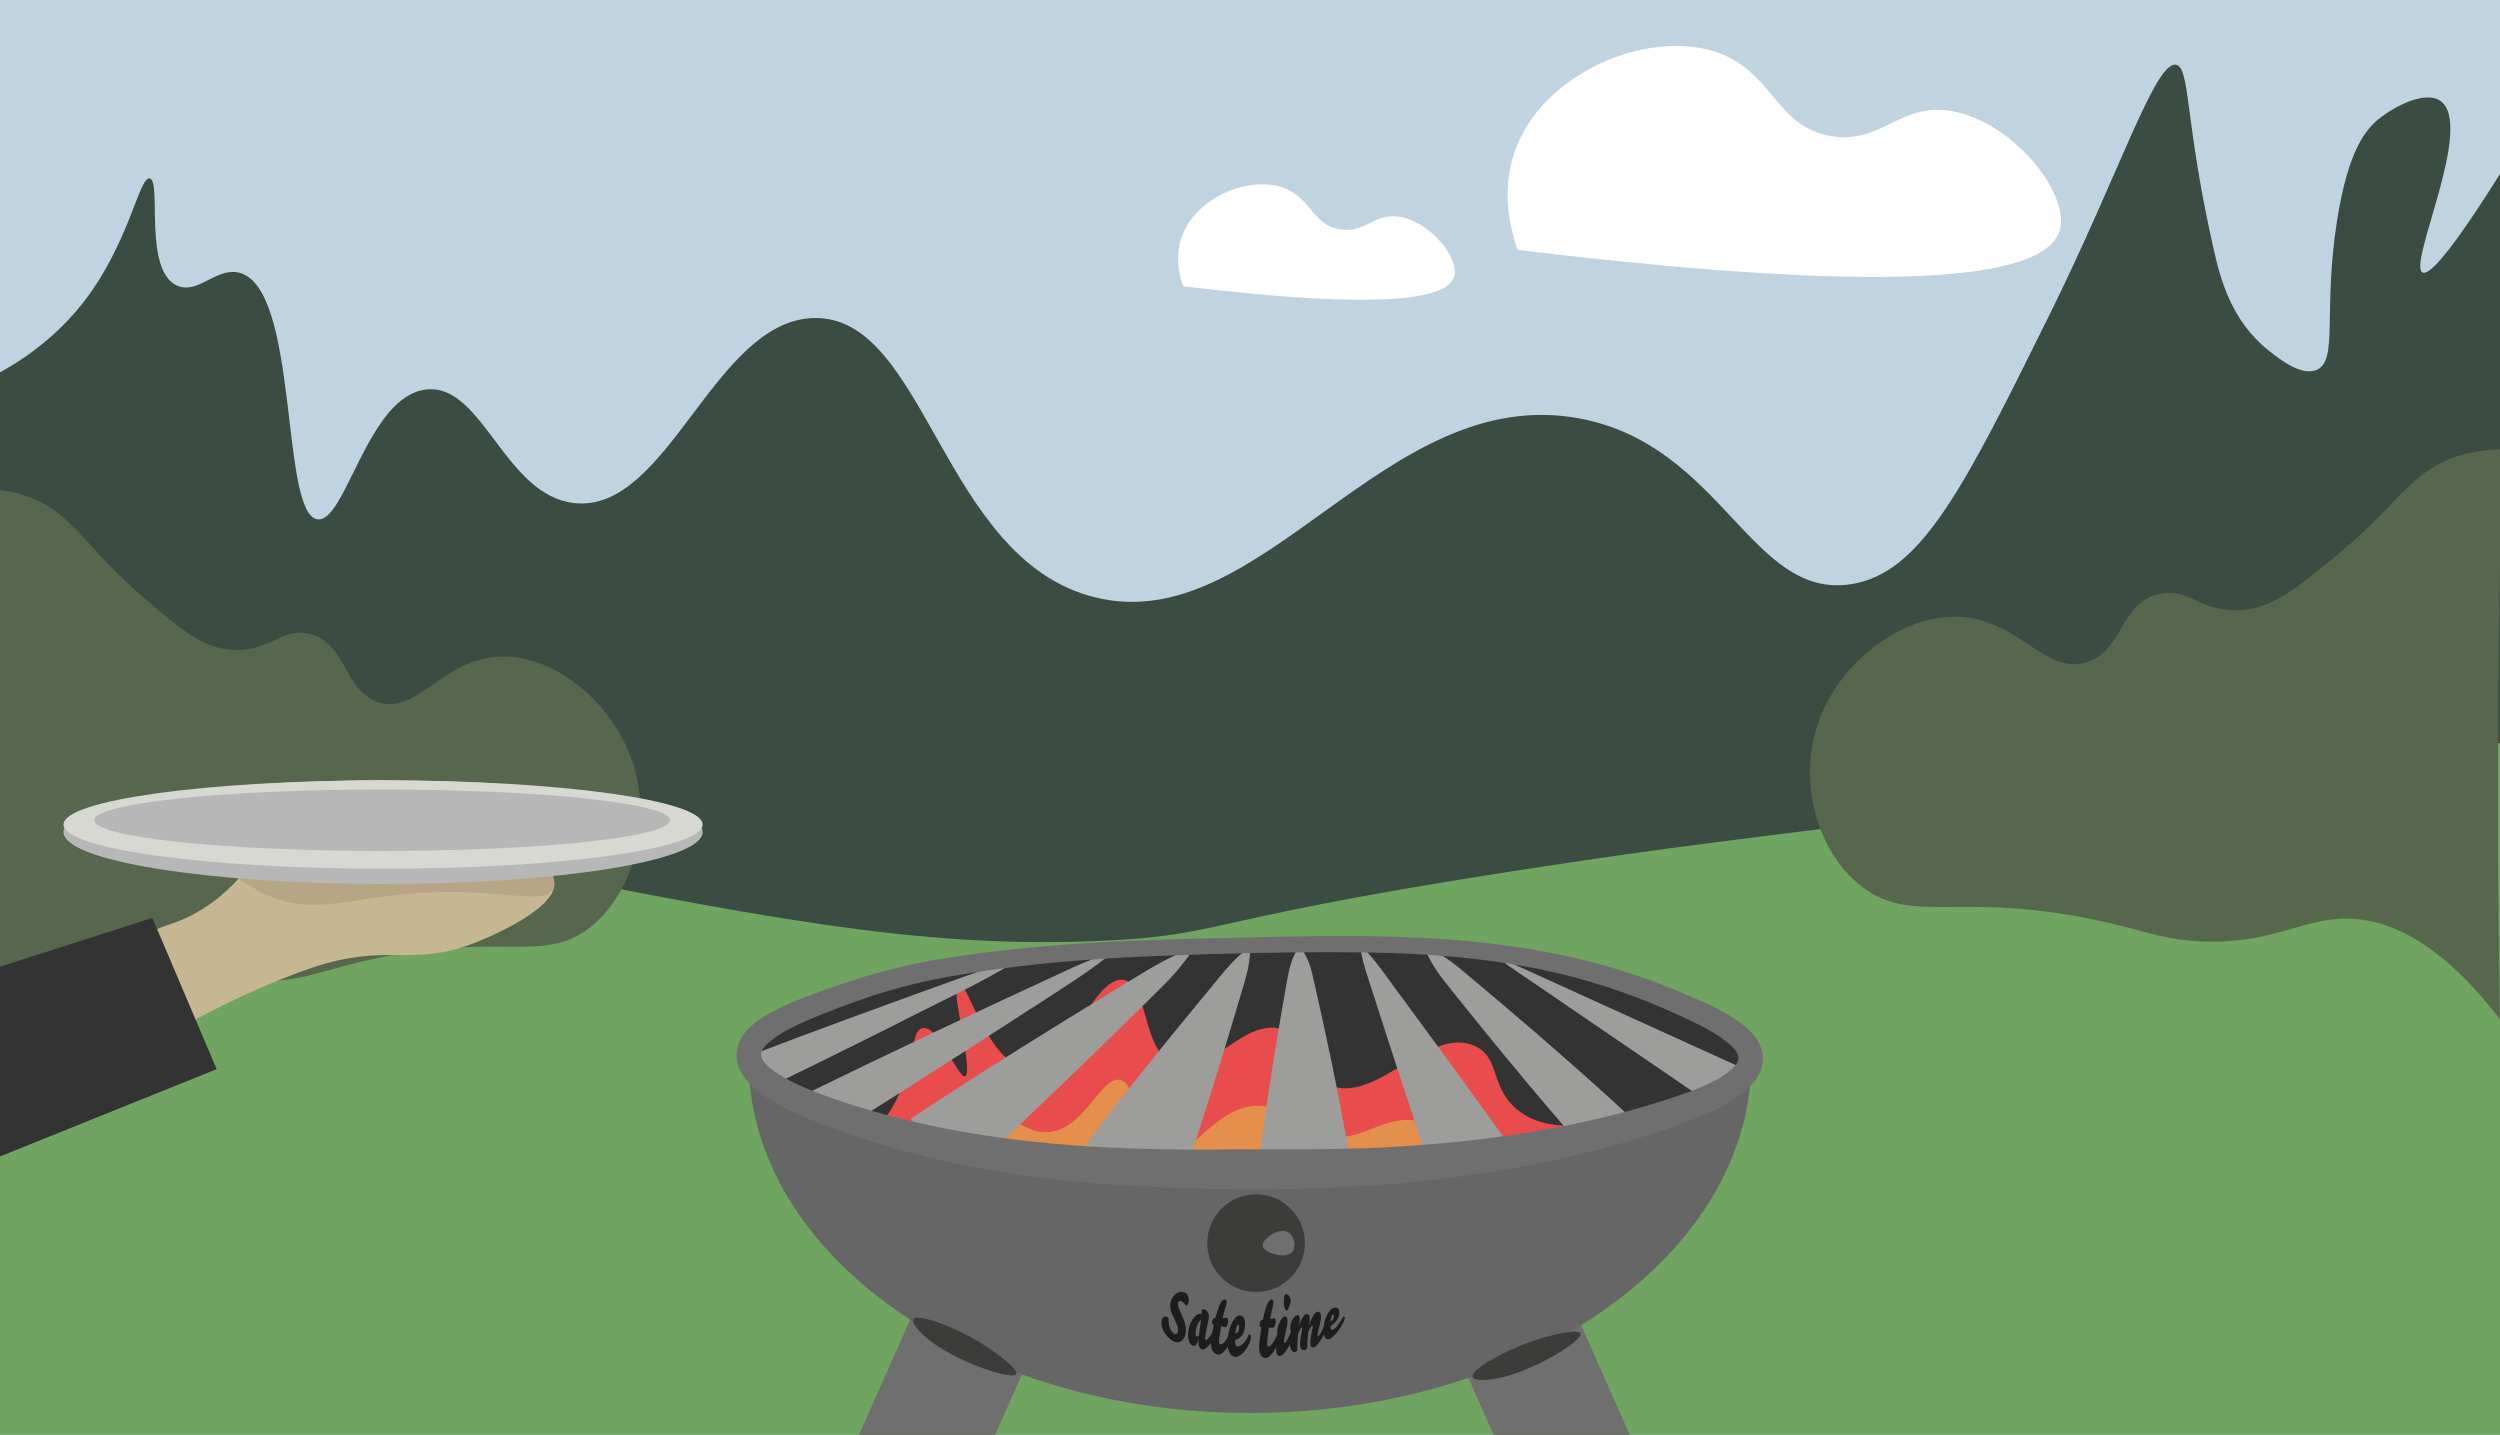 <?xml version="1.0" encoding="UTF-8"?><svg id="Laag_1" xmlns="http://www.w3.org/2000/svg" viewBox="0 0 1366 784"><defs><style>.cls-1{fill:#b7b7b7;}.cls-2{fill:#bfd3e1;}.cls-3{fill:#fff;}.cls-4{fill:#6fa461;}.cls-5{fill:#c6b691;}.cls-6{fill:#b7a686;}.cls-7{fill:#e58f4d;}.cls-8{fill:#333;}.cls-9{fill:#9d9d9c;}.cls-10{fill:#d8d8d3;}.cls-11{fill:#3c3c3b;}.cls-12{fill:#706f6f;}.cls-13{fill:#e94c4d;}.cls-14{fill:#56674d;}.cls-15{fill:#3b4c43;}.cls-16{fill:#666;}.cls-17{fill:#1d1d1b;}.cls-18{fill:none;stroke:#706f6f;stroke-miterlimit:10;stroke-width:68px;}</style></defs><rect class="cls-2" x="-7.6" y="-3.45" width="1373.6" height="787.45"/><path class="cls-15" d="M-7.6,207.49c15.14-7.51,35.29-20.02,51.96-40.8,26.15-32.58,31.48-70.18,37.41-69.18,6.81,1.15-3.62,50.1,14.96,58.53,11.23,5.09,21.32-9.91,33.67-7.1,33.4,7.61,22.51,131.73,43.02,134.8,15.52,2.33,27.42-67.88,59.85-70.95,30.68-2.91,42.42,57.78,80.43,62.08,51.35,5.81,76.27-99.73,130.93-101.1,61.61-1.55,69.73,131.55,153.38,152.54,91.8,23.04,158.56-118.08,265.6-97.56,77.64,14.89,93.29,98.87,147.76,90.46,38.58-5.95,61.88-53.04,108.48-147.22,38.53-77.86,57.78-138.95,69.21-136.58,7.8,1.62,4.65,31.25,20.57,101.1,3.49,15.3,9.26,38.54,29.93,54.99,5.8,4.61,17.81,14.17,26.19,10.64,12.08-5.09,3.4-31.81,11.22-81.59,6.07-38.64,15.66-50.26,24.32-56.76,7.6-5.71,23.43-14.17,31.8-8.87,19.75,12.51-18.03,90.2-9.35,94.01,3.34,1.47,13.47-8.1,42.26-53.84v472.44c-457.87-6.26-915.73-12.52-1373.6-18.77V207.49Z"/><path class="cls-4" d="M1366,405.96c-45.52,5.9-117.75,15.2-206.86,26.46-194.86,24.61-222.76,27.26-295.53,37.98-215.83,31.81-189.38,40.82-265.6,43.83-97.56,3.85-183.58-12.96-351.64-46.75-107.17-21.54-194.4-42.94-253.97-58.44v374.96H1366V405.96Z"/><path class="cls-3" d="M829.23,136.54c224.48,27.09,289.23,12.94,296.22-10.64,6.1-20.6-27.87-62-62.08-65.63-25.99-2.75-35.56,18.05-62.08,14.19-31.33-4.57-32.07-35.65-63.85-46.12-37.38-12.31-95.09,11.32-109.97,54.99-7.5,22.02-1.95,42.77,1.77,53.21Z"/><path class="cls-3" d="M646.45,156.42c112.24,13.55,144.62,6.47,148.11-5.32,3.05-10.3-13.93-31-31.04-32.81-13-1.38-17.78,9.03-31.04,7.09-15.66-2.28-16.03-17.82-31.93-23.06-18.69-6.16-47.55,5.66-54.99,27.49-3.75,11.01-.97,21.39,.89,26.61Z"/><path class="cls-14" d="M1366,245.56c-4.71,.07-11.74,.56-19.81,2.73-28.5,7.67-35.08,26.91-69.21,54.99-23.35,19.21-36.98,30.42-56.11,30.15-19.65-.28-25.8-12.4-41.15-8.87-21.39,4.92-19.64,30.83-39.28,37.25-22.98,7.51-37.53-23.99-71.08-24.83-30.47-.77-62.74,24.11-74.82,54.99-13.01,33.26-2.35,72.87,22.45,92.23,29.09,22.72,55.78,.5,140.28,21.28,18.33,4.51,27.15,8.03,44.89,8.87,39.31,1.85,55.42-12.66,80.43-12.42,20.22,.19,48.81,10.05,83.41,54.99-.61-32.74-.99-65.85-1.11-99.33-.18-49.88,.21-98.96,1.11-147.22v-64.81Z"/><path class="cls-14" d="M-7.6,267.29c4.47,.07,11.13,.56,18.79,2.73,27.02,7.67,33.26,26.91,65.63,54.99,22.15,19.21,35.07,30.42,53.21,30.15,18.64-.28,24.47-12.4,39.02-8.87,20.29,4.92,18.63,30.83,37.25,37.25,21.79,7.51,35.59-23.99,67.4-24.83,28.9-.77,59.5,24.11,70.95,54.99,12.34,33.26,2.23,72.87-21.29,92.23-27.59,22.72-52.89,.5-133.03,21.28-17.38,4.51-25.75,8.03-42.57,8.87-37.28,1.85-52.55-12.66-76.27-12.42-19.18,.19-46.29,10.05-79.1,54.99,.58-32.74,.94-65.85,1.05-99.33,.17-49.88-.2-98.96-1.05-147.22v-64.81Z"/><path class="cls-8" d="M409.06,581.52c0,15.63,36.97,28.07,70.24,39.18,87.41,29.18,162.94,19.42,203.7,19.42,151.29,0,273.94-26.24,273.94-58.6,0-1.03-.13-2.05-.37-3.07H409.43c-.25,1.02-.37,2.04-.37,3.07Z"/><path class="cls-8" d="M956.94,576.3c0-15.63-36.97-28.07-70.24-39.18-87.41-29.18-162.94-19.42-203.7-19.42-151.29,0-273.94,26.24-273.94,58.6,0,1.03,.13,2.05,.37,3.07H956.57c.25-1.02,.37-2.04,.37-3.07Z"/><path class="cls-13" d="M517.77,671.71c-2.73-.36-64.69-8.99-66.14-27.09-.92-11.6,23.94-15.41,38.25-43.83,10.16-20.18,7.53-37.93,14.34-39.04,8.88-1.46,19.2,27.67,23.11,26.3,4.98-1.75-8.65-50.14-3.98-51.79,4.6-1.64,16.88,45.72,37.45,47.01,22.02,1.39,36.69-51.07,53.39-47.81,13.78,2.69,9.46,39.55,27.89,46.22,18.85,6.82,38.07-26.4,58.97-19.12,14.74,5.14,10.76,23.63,25.5,30.28,24.61,11.11,54.07-32.18,78.89-21.51,14.81,6.36,8.3,23.49,24.7,35.86,29.15,21.98,77.72-11.04,90.84,5.58,7.82,9.9-2.62,30.26-4.78,34.26-39.24,72.59-214.18,49.27-398.42,24.7Z"/><path class="cls-7" d="M610.11,697.73c-56.28-12.43-70.26-28.63-74.32-41.93-4.9-16.06,1.19-38.94,12.39-42.88,7.98-2.8,12.31,6.2,23.82,5.72,20.69-.86,29.37-30.88,40.02-28.59,11.53,2.48,6,38.7,19.89,43.82,14.93,5.5,31.76-32.48,58.24-29.53,13.82,1.54,14.13,12.43,31.44,16.2,21.12,4.6,31.09-9.33,48.6-8.58,28.5,1.23,61.55,40.63,55.27,64.79-10.39,39.93-135.61,38.58-215.34,20.96Z"/><path class="cls-18" d="M829.16,729.55c12.15,27.39,24.3,54.79,36.45,82.18"/><path class="cls-18" d="M532.04,726.55c-12.15,27.39-24.3,54.79-36.45,82.18"/><path class="cls-9" d="M439.2,598.26c46.48-22.76,100.38-48.17,147.47-69.84,7.13-3.13,14.35-6.1,21.87-8.53-12.04,10.11-25.27,18.23-38.35,26.79-19.48,12.68-58.82,37.97-78.45,50.42-13.11,8.33-26.27,16.59-39.46,24.78l-13.08-23.62h0Z"/><path class="cls-9" d="M497.72,611.23c37.49-24.91,75.78-48.65,114.25-72.05,13-7.76,25.61-16.48,40.33-21.12-6.26,10.07-14.05,17.98-22.32,26.03-13.29,13.14-26.89,26.45-40.29,39.41-21.61,20.8-43.32,41.54-65.55,61.65l-26.43-33.92h0Z"/><path class="cls-9" d="M593.53,625c20.94-27.73,42.85-54.79,64.97-81.61,6.94-7.99,15.26-20.14,24.5-25.69,.17,6.28-1.02,12.09-2.71,17.93-4.78,16.24-10.09,34.04-15.03,50.11-6.88,22.11-13.83,44.23-21.43,66.07l-50.3-26.8h0Z"/><path class="cls-9" d="M687.02,643.54c2.16-20.78,5.44-42.49,8.66-63.22,1.76-10.54,3.43-21.09,5.3-31.63,1.15-5.55,2.81-18.54,4.94-23.75,1-2.65,2.23-5.3,4.18-7.97,3.78,4.81,5.72,9.97,7.03,15.59,3.49,15.18,7.13,31.89,10.31,47.03,1.84,9.19,4.52,22.27,6.18,31.37,1.94,10.46,3.83,20.92,5.39,31.39l-51.99,1.2h0Z"/><path class="cls-9" d="M788.4,658.4c-6.93-19.91-16.93-50.33-23.64-70.64-3.79-11.67-13.6-41.92-17.2-53.25-1.94-5.9-3.73-11.88-4.51-18.37,8.23,7.54,16.57,20.6,23.37,29.4,11.04,14.96,33.1,45.15,43.97,60.22,6.31,8.86,15.48,21.49,21.63,30.29l-43.61,22.34h0Z"/><path class="cls-9" d="M872.73,635.92c-27.48-30.53-53.56-62.38-79.28-94.43-6.17-7.54-12.05-15.23-15.48-24.55,9.24,3.63,16.81,9.67,24.21,16,12.08,10.1,24.31,20.47,36.22,30.72,19.09,16.56,38.12,33.23,56.48,50.58l-22.15,21.68h0Z"/><polygon class="cls-9" points="944.36 609.68 814.9 521.31 957.61 586.15 944.36 609.68 944.36 609.68"/><path class="cls-9" d="M409.03,577.06c33.75-13,76.03-28.38,110.24-40.71,12.27-4.46,24.54-8.95,37.39-12.07-19.16,12.34-49.02,25.88-69.43,36.57-12.3,6.07-40.69,20.3-52.67,26.04-5.86,2.86-11.73,5.72-17.62,8.53l-7.92-18.37h0Z"/><path class="cls-16" d="M683,634.9c-146.48,0-266.11-24.59-273.57-55.53h-.37c0,106.42,122.65,192.69,273.94,192.69s273.94-86.27,273.94-192.69h-.37c-7.46,30.94-127.09,55.53-273.57,55.53Z"/><path class="cls-11" d="M818.86,753.02c19.43-3.98,46.38-20.7,44.79-24.46-1.1-2.59-16,.59-27.16,4.5-14.99,5.26-32.26,15-31.89,19.02,.24,2.62,7.91,2.24,14.25,.94Z"/><path class="cls-11" d="M507.74,732.21c15.55,12.31,45.69,22.18,47.54,18.55,1.28-2.51-10.74-11.87-20.92-17.9-13.67-8.09-32.24-15.05-35.07-12.17-1.85,1.87,3.37,7.5,8.45,11.51Z"/><circle class="cls-11" cx="686.33" cy="679.25" r="26.68"/><path class="cls-12" d="M704.2,673.47c-5.08-3.41-14.78,3.57-14.29,7.24,.51,3.83,12.6,7.71,16.2,3.24,2.18-2.7,1.2-8.4-1.91-10.48Z"/><g><path class="cls-17" d="M637.43,719.49c.45,.17,.85,.46,1.08,.9,0,.2,0,.4,0,.59-.06,4.2,1.52,7,3.29,7.92,1.01,.52,1.84-.34,1.89-2.15,.03-1.12-.09-2.29-2.51-7.06-1.38-2.7-1.81-4.54-1.78-6.53,.05-3.44,2.53-7.23,6.07-7.34,3.02-.03,4.15,2.37,4.08,4.71-.05,1.51-.67,2.68-1.3,3.02-1.42-1.84-2.43-2.64-3.45-2.74-.61-.05-1.13,.56-1.15,1.57-.03,1.13,.41,2.5,1.91,5.78,2.17,4.88,2.51,6.72,2.44,8.93-.13,4.37-3.17,8.25-7.53,5.39-3.98-2.63-5.88-6.71-5.9-9.68,0-2.01,1.01-3.96,2.88-3.33Z"/><path class="cls-17" d="M651.7,735.28c-1.58-.63-2.66-2.96-2.55-6.46,.18-5.66,3.82-11.19,6.63-10.95,.39,.05,.59,.16,.72,.39,.05-.82,.11-1.63,.16-2.45,.24-.35,.6-.49,1-.45,1.91,.18,2.89,2.29,2.85,3.84-.02,.57-.13,1.66-.39,2.86-1.15,5.38-1.6,7.98-1.63,9.12-.03,.87,.08,1.03,.31,1.08,.57,.14,2.09-1.13,4.02-4.87,.6,.1,1.04,.76,1.02,1.57-.07,3.07-5.01,9.14-7.04,8.33-1.24-.41-2-1.44-1.91-4.11,.01-.46,.06-.99,.14-1.6-1.02,3.54-2.33,4.07-3.3,3.69Zm4.57-14.28c-1.45,1.14-2.89,4.25-2.99,7.38-.05,1.52,.28,1.78,.67,1.89,.39,.12,.8-.19,1.15-.72,.39-2.82,.78-5.67,1.17-8.55Z"/><path class="cls-17" d="M668.08,720.19c.88,.03,2.08-.03,2.45-.14,.33,.45,.52,1.31,.5,2.02-.03,1.8-.77,3.11-1.72,3.01-.66-.06-1.26-.17-2.08-.5-.88,5-1.18,7.52-1.19,8.21-.02,1.11,.13,1.64,.74,1.75,1.18,.21,3.22-1.7,5.25-6.08,.55,.05,1.14,.77,1.12,1.72-.03,2.87-4.63,10.82-7.96,9.96-2.22-.51-3.65-2.71-3.54-6.8,.04-1.3,.4-3.92,1.63-9.49-.56-.17-1.04-.33-1.02-1.31,.04-1.38,.69-2.56,1.85-2.49,1.57-5.79,3.16-10.11,5.04-10.08,.62,.01,1.09,.49,1.07,1.58-.03,1.46-1.09,3.78-2.16,8.63Z"/><path class="cls-17" d="M670.75,732.82c.14-7.07,3.77-14.15,6.52-14.11,1.96,.06,3.03,1.67,3.02,5.07-.02,4.07-1.46,7.24-5.44,8.41-.03,2.16,.22,3.38,1.35,3.48,1.98,.17,4.57-2.52,6.23-6.74,.69,.06,1.1,.84,1.1,1.62,.01,3.62-4.91,11.29-8.74,10.81-2.87-.33-4.12-3.46-4.03-8.54Zm5.75-9.08c-.4-.02-1.19,1.58-1.44,4.92,1.62-.37,1.98-1.85,2-3.3,0-1.01-.21-1.6-.56-1.62Z"/><path class="cls-17" d="M693.99,720.66c.88-.09,2.08-.29,2.45-.46,.35,.41,.56,1.25,.57,1.96,.03,1.8-.66,3.24-1.61,3.31-.66,.04-1.26,.04-2.1-.16-.71,5.34-.92,8.06-.91,8.78,.01,1.16,.19,1.68,.8,1.63,1.19-.09,3.17-2.61,5.04-7.35,.54-.05,1.16,.54,1.18,1.48,.07,2.73-4.22,11.87-7.62,12.16-2.26,.18-3.8-1.72-3.82-6.19,0-1.41,.28-4.39,1.33-10.58-.57-.08-1.06-.17-1.07-1.24,0-1.51,.61-2.88,1.79-2.95,1.38-6.39,2.82-10.94,4.7-10.96,.62,0,1.1,.46,1.12,1.56,.02,1.48-.95,3.89-1.86,9.02Z"/><path class="cls-17" d="M697.87,727.36c-.04-2.81,2.4-7.95,4.15-8.06,1.31-.1,1.44,1.03,1.49,2.82,.03,1.19-.41,3.17-.88,5.18-.73,3.29-1.07,4.85-1.05,5.91,0,.51,.16,.68,.42,.63,.4-.06,1.67-1.79,3.46-6.4,.54-.08,1.13,.54,1.15,1.44,.09,2.76-4.27,11.47-6.97,11.96-1.72,.29-2.32-.88-2.36-3.49-.04-2.09,.25-4.08,.92-7.09-.25-.87-.32-1.96-.34-2.9Zm4.92-20.3c1.12,0,2.43,1.98,2.47,3.37,.03,1.09-.46,2.86-1.75,5.65-1.1,.08-1.93-1.22-1.98-3.91-.08-3.76,.37-5.11,1.26-5.11Z"/><path class="cls-17" d="M719.87,716.74c1.28-.2,1.93,1,1.97,2.46,.03,.98-.18,2.34-.62,4.08-.44,1.79-1.43,5.52-1.4,6.51,.01,.43,.16,.53,.4,.44,.5-.17,2.18-2.89,3.95-7.04,.52-.16,1.07,.12,1.09,.83,.05,2.06-4.46,10.84-7,12.04-1.63,.67-2.22-.2-2.3-2.46-.09-2.75,1.4-8.04,1.37-8.9-.01-.32-.12-.45-.35-.4-.25,.06-1.2,1.13-2.21,3.65-.29,3.3-.49,5.74-.49,8.62-.27,.52-.51,.82-1.1,1.01-1.58,.54-2.69-.15-2.79-2.76-.05-1.66,.33-4.35,.77-6.53,.2-1,.42-2.04,.41-2.47-.01-.39-.13-.5-.35-.45-.26,.05-.91,.81-1.94,3.41-.3,3.47-.49,6.01-.48,9.04-.27,.52-.47,.71-1.12,.88-1.6,.43-2.84-1.73-2.94-4.47-.04-1.73,.21-4.17,.64-6.33-.25-.83-.33-1.86-.36-2.77-.07-2.7,2.11-6.28,3.85-6.46,.82-.09,1.23,.38,1.27,1.69,.03,1.09-.12,2.64-.73,5.08,1.9-5.88,3.26-7.21,4.49-7.4,1.06-.14,1.68,.84,1.73,2.19,.03,1.07,.04,2.01-.57,4.14,2.13-5.58,3.6-7.42,4.82-7.63Z"/><path class="cls-17" d="M723.16,726.93c-.18-5.72,3.04-11.98,5.7-12.36,1.89-.36,2.93,.42,2.95,2.54,.02,2.53-1.23,5.03-4.87,7.59,.04,1.55,.3,2.3,1.34,1.82,1.81-.85,4.06-3.89,5.55-6.99,.63-.23,1,.07,1,.51-.03,1.86-4.24,9.13-7.66,11.18-2.59,1.43-3.89-.28-4.01-4.29Zm5.1-8.74c-.38,.1-1.08,1.44-1.21,3.91,1.5-.86,1.8-1.99,1.78-2.97-.01-.69-.24-1.02-.57-.93Z"/></g><g><path class="cls-5" d="M126.31,547.11c19.32-9.32,36.19-15.65,44.13-18.32,41.33-13.9,53.8-.22,88.26-13.32,2.17-.83,45.99-17.81,44.13-33.31-3.18-26.5-138.61-37.4-169.03-5.83-3.57,3.71-12.2,14.74-28.31,23.32-13.26,7.06-18.45,5.45-24.15,11.66-12.66,13.79-8.96,45.52,4.16,51.63,7.57,3.52,14.59-3.18,40.8-15.82Z"/><path class="cls-6" d="M138.95,485.49c35.99,20.84,56.75-2.07,125.55,2.5,20.4,1.35,34.73,4.44,37.82-2.5,3.87-8.71-12.67-27.23-24.2-36.64-55.85-45.53-160.78-12.92-162.39,12.91-.62,9.92,14.04,18.41,23.23,23.73Z"/><ellipse class="cls-1" cx="209.31" cy="454.68" rx="174.61" ry="28.31"/><ellipse class="cls-10" cx="209.31" cy="450.52" rx="174.61" ry="24.15"/><path class="cls-8" d="M0,631.88c39.46-15.9,78.92-31.8,118.38-47.7-11.71-27.54-23.42-55.09-35.14-82.63-27.75,8.88-55.5,17.76-83.25,26.65v103.69Z"/><ellipse class="cls-1" cx="208.78" cy="448.17" rx="157.34" ry="16.8"/></g><path class="cls-12" d="M688.7,520.65c-59.84,1.39-120.24,3.02-179.08,14.67-11.62,2.46-23.08,5.5-34.32,9.22-11.13,3.74-22.52,8.05-33.34,12.62-7.78,3.45-15.49,6.99-21.77,12.34-1.87,1.62-3.3,3.39-3.93,4.83-.62,1.41-.58,2.26-.11,3.65,.79,1.66,1.98,3.28,3.54,4.64,3.8,3.46,8.67,6.25,13.44,8.63,5.07,2.52,10.45,4.73,15.92,6.77,73.14,26.74,150.83,31.22,228.42,29.91,29.81,.11,59.79,.39,89.54-1.65,53.14-3.39,106.55-11.91,156.76-29.94,8.75-3.56,17.76-7.07,24.1-13.88,3.54-3.93,1.91-7.32-1.83-10.96-7.89-7.33-19.13-12.36-29.21-17.01-27.02-12.43-55.41-21.48-84.77-26.66-47.31-8.58-95.39-7.86-143.37-7.17h0Zm-.12-8.58c80.79-1.88,157.36-1.6,232.98,31.51,11.62,5,23.69,9.9,33.4,18.53,8.62,7.63,11.55,18.91,3.58,28.84-10.58,12.94-31.4,20.05-46.63,25.57-98.56,33.77-204.43,37.14-307.34,30.59-12.19-.9-24.36-2.06-36.48-3.65-42.56-5.39-84.66-15.54-124.53-31.41-13.58-5.84-34.8-14.73-40.21-29.53-6.16-20.2,19.35-30.58,33.92-36.68,22.84-8.82,46.23-16.36,70.31-20.79,59.74-10.43,120.55-11.76,181.01-12.96h0Z"/></svg>